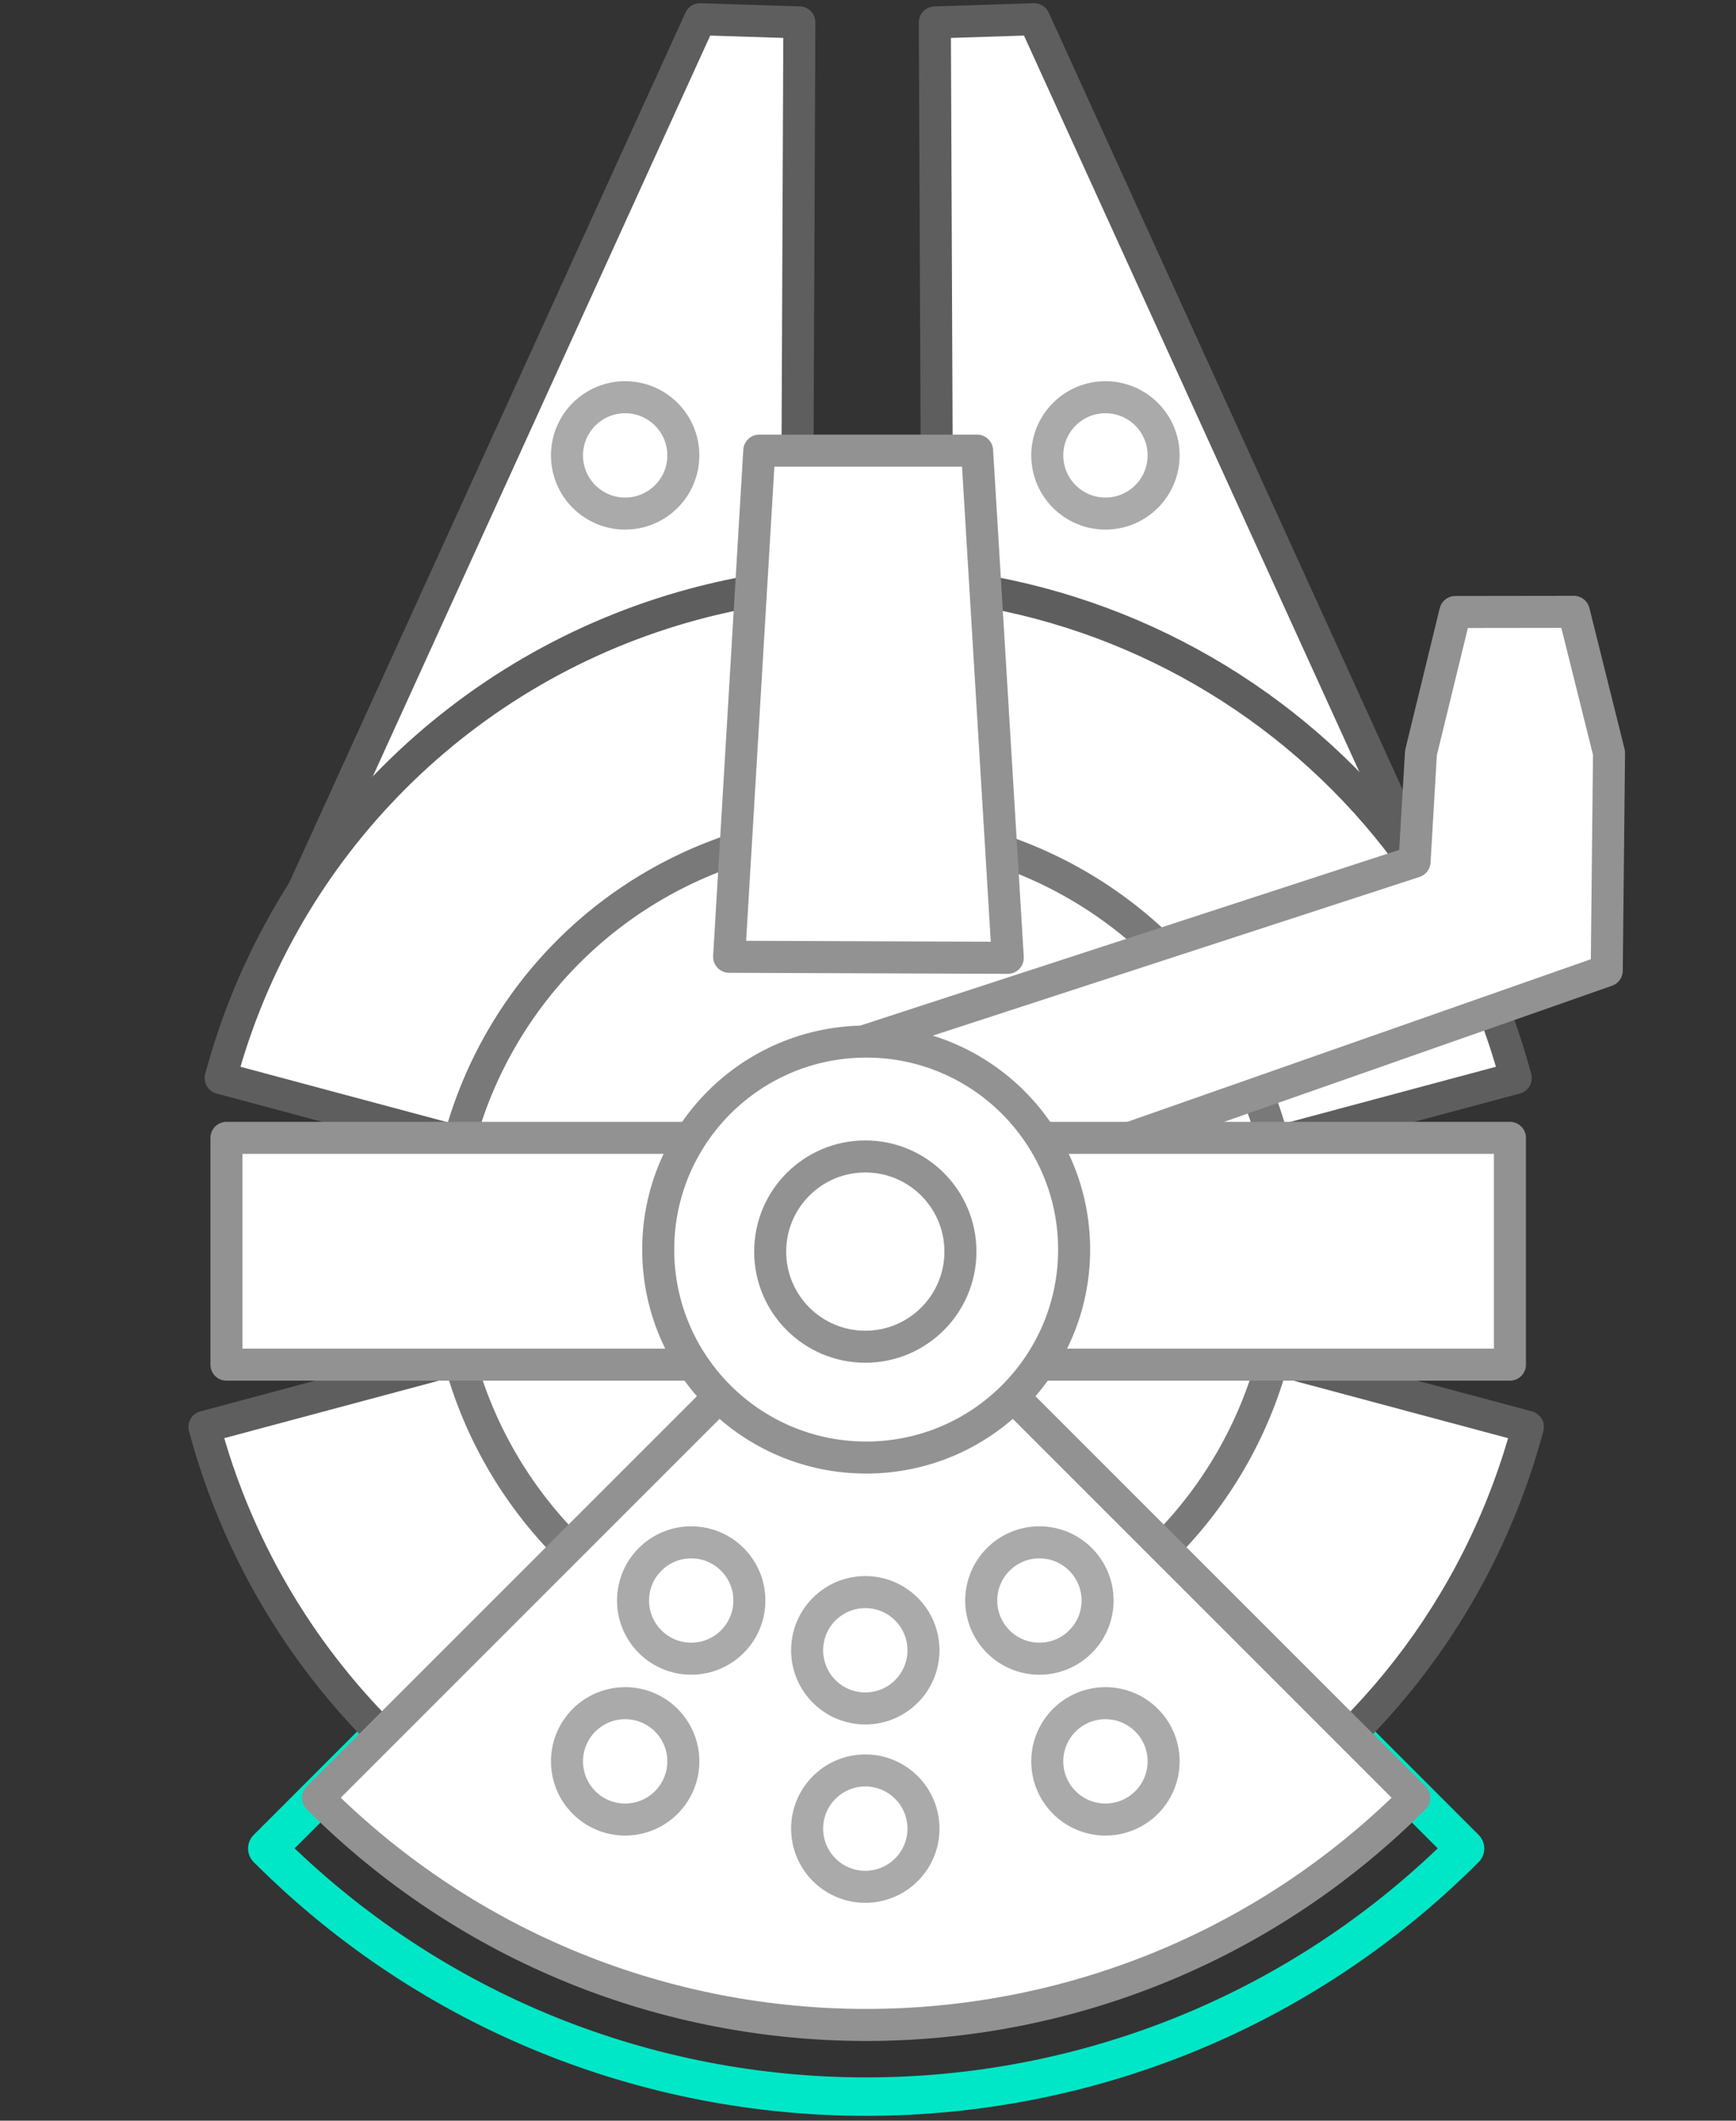 <?xml version="1.0" encoding="UTF-8" standalone="no"?>
<!DOCTYPE svg PUBLIC "-//W3C//DTD SVG 1.1//EN" "http://www.w3.org/Graphics/SVG/1.1/DTD/svg11.dtd">
<svg xmlns:dc="http://purl.org/dc/elements/1.1/" xmlns:xl="http://www.w3.org/1999/xlink" version="1.1" xmlns="http://www.w3.org/2000/svg" viewBox="200 -310 271 331" width="271" height="331">
  <rect x="200" y="-310" width="271" height="331" fill="#333333" stroke="none"/>
  <defs/>
  <g id="Logo" fill-opacity="1" stroke-dasharray="none" stroke="none" stroke-opacity="1" fill="none">
    <title>Logo</title>
    <g id="Logo: Layer 1">
      <title>Layer 1</title>
      <g id="Graphic_21">
        <path d="M 335.214 -114.964 L 428.704 -21.475 C 377.071 30.158 293.358 30.158 241.725 -21.475 C 241.725 -21.475 241.725 -21.475 241.725 -21.475 Z" stroke="#00e7c7" stroke-linecap="round" stroke-linejoin="round" stroke-width="6"/>
      </g>
      <g id="Graphic_20">
        <path d="M 335.214 -114.964 L 438.514 -87.285 C 423.228 -30.234 364.586 3.623 307.535 -11.664 C 270.629 -21.553 241.803 -50.379 231.914 -87.285 Z" fill="white"/>
        <path d="M 335.214 -114.964 L 438.514 -87.285 C 423.228 -30.234 364.586 3.623 307.535 -11.664 C 270.629 -21.553 241.803 -50.379 231.914 -87.285 Z" stroke="#5e5e5e" stroke-linecap="round" stroke-linejoin="round" stroke-width="5"/>
      </g>
      <g id="Graphic_19">
        <path d="M 309.284 -307 L 324.784 -306.5 L 324.284 -189 L 245.284 -166.5 Z" fill="white"/>
        <path d="M 309.284 -307 L 324.784 -306.5 L 324.284 -189 L 245.284 -166.5 Z" stroke="#5e5e5e" stroke-linecap="round" stroke-linejoin="round" stroke-width="5"/>
      </g>
      <g id="Graphic_18">
        <path d="M 361.434 -307 L 345.934 -306.5 L 346.434 -189 L 425.434 -166.5 Z" fill="white"/>
        <path d="M 361.434 -307 L 345.934 -306.5 L 346.434 -189 L 425.434 -166.5 Z" stroke="#5e5e5e" stroke-linecap="round" stroke-linejoin="round" stroke-width="5"/>
      </g>
      <g id="Graphic_17">
        <path d="M 335.53 -114.648 L 436.613 -141.734 C 421.654 -197.56 364.271 -230.69 308.445 -215.731 C 272.332 -206.055 244.124 -177.847 234.447 -141.734 Z" fill="white"/>
        <path d="M 335.53 -114.648 L 436.613 -141.734 C 421.654 -197.56 364.271 -230.69 308.445 -215.731 C 272.332 -206.055 244.124 -177.847 234.447 -141.734 Z" stroke="#5e5e5e" stroke-linecap="round" stroke-linejoin="round" stroke-width="5"/>
      </g>
      <g id="Graphic_16">
        <circle cx="335.214" cy="-114.964" r="65.75" stroke="#797979" stroke-linecap="round" stroke-linejoin="round" stroke-width="5"/>
      </g>
      <g id="Graphic_15">
        <path d="M 335.214 -114.964 L 420.792 -29.386 C 373.529 17.877 296.9 17.877 249.636 -29.386 C 249.636 -29.386 249.636 -29.386 249.636 -29.386 Z" fill="white"/>
        <path d="M 335.214 -114.964 L 420.792 -29.386 C 373.529 17.877 296.9 17.877 249.636 -29.386 C 249.636 -29.386 249.636 -29.386 249.636 -29.386 Z" stroke="#929292" stroke-linecap="round" stroke-linejoin="round" stroke-width="5"/>
      </g>
      <g id="Graphic_14">
        <path d="M 427.179 -214.475 L 445.689 -214.5 L 451.179 -192.475 L 450.821 -158.5 L 355.321 -125 L 330.321 -146 L 420.821 -175.5 L 421.821 -192.5 Z" fill="white"/>
        <path d="M 427.179 -214.475 L 445.689 -214.5 L 451.179 -192.475 L 450.821 -158.5 L 355.321 -125 L 330.321 -146 L 420.821 -175.5 L 421.821 -192.5 Z" stroke="#929292" stroke-linecap="round" stroke-linejoin="round" stroke-width="5"/>
      </g>
      <g id="Graphic_13">
        <circle cx="335.079" cy="-52.419" r="9.081" stroke="#aaa" stroke-linecap="round" stroke-linejoin="round" stroke-width="5"/>
      </g>
      <g id="Graphic_12">
        <circle cx="335.079" cy="-24.581" r="9.081" stroke="#aaa" stroke-linecap="round" stroke-linejoin="round" stroke-width="5"/>
      </g>
      <g id="Graphic_11">
        <circle cx="362.257" cy="-60.184" r="9.081" stroke="#aaa" stroke-linecap="round" stroke-linejoin="round" stroke-width="5"/>
      </g>
      <g id="Graphic_10">
        <circle cx="372.567" cy="-35.081" r="9.081" stroke="#aaa" stroke-linecap="round" stroke-linejoin="round" stroke-width="5"/>
      </g>
      <g id="Graphic_9">
        <circle cx="297.591" cy="-35.081" r="9.081" stroke="#aaa" stroke-linecap="round" stroke-linejoin="round" stroke-width="5"/>
      </g>
      <g id="Graphic_8">
        <circle cx="307.902" cy="-60.184" r="9.081" stroke="#aaa" stroke-linecap="round" stroke-linejoin="round" stroke-width="5"/>
      </g>
      <g id="Graphic_7">
        <circle cx="297.591" cy="-238.919" r="9.081" stroke="#aaa" stroke-linecap="round" stroke-linejoin="round" stroke-width="5"/>
      </g>
      <g id="Graphic_6">
        <circle cx="372.567" cy="-238.919" r="9.081" stroke="#aaa" stroke-linecap="round" stroke-linejoin="round" stroke-width="5"/>
      </g>
      <g id="Graphic_5">
        <path d="M 318.53 -239.664 L 352.53 -239.664 L 357.321 -160.5 L 313.821 -160.664 Z" fill="white"/>
        <path d="M 318.53 -239.664 L 352.53 -239.664 L 357.321 -160.5 L 313.821 -160.664 Z" stroke="#929292" stroke-linecap="round" stroke-linejoin="round" stroke-width="5"/>
      </g>
      <g id="Graphic_4">
        <rect x="235.352" y="-132.399" width="200.357" height="35.398" fill="white"/>
        <rect x="235.352" y="-132.399" width="200.357" height="35.398" stroke="#929292" stroke-linecap="round" stroke-linejoin="round" stroke-width="5"/>
      </g>
      <g id="Graphic_3">
        <circle cx="335.214" cy="-114.964" r="32.464" fill="white"/>
        <circle cx="335.214" cy="-114.964" r="32.464" stroke="#929292" stroke-linecap="round" stroke-linejoin="round" stroke-width="5"/>
      </g>
      <g id="Graphic_2">
        <circle cx="335.079" cy="-114.648" r="14.85" stroke="#929292" stroke-linecap="round" stroke-linejoin="round" stroke-width="5"/>
      </g>
    </g>
  </g>
</svg>
